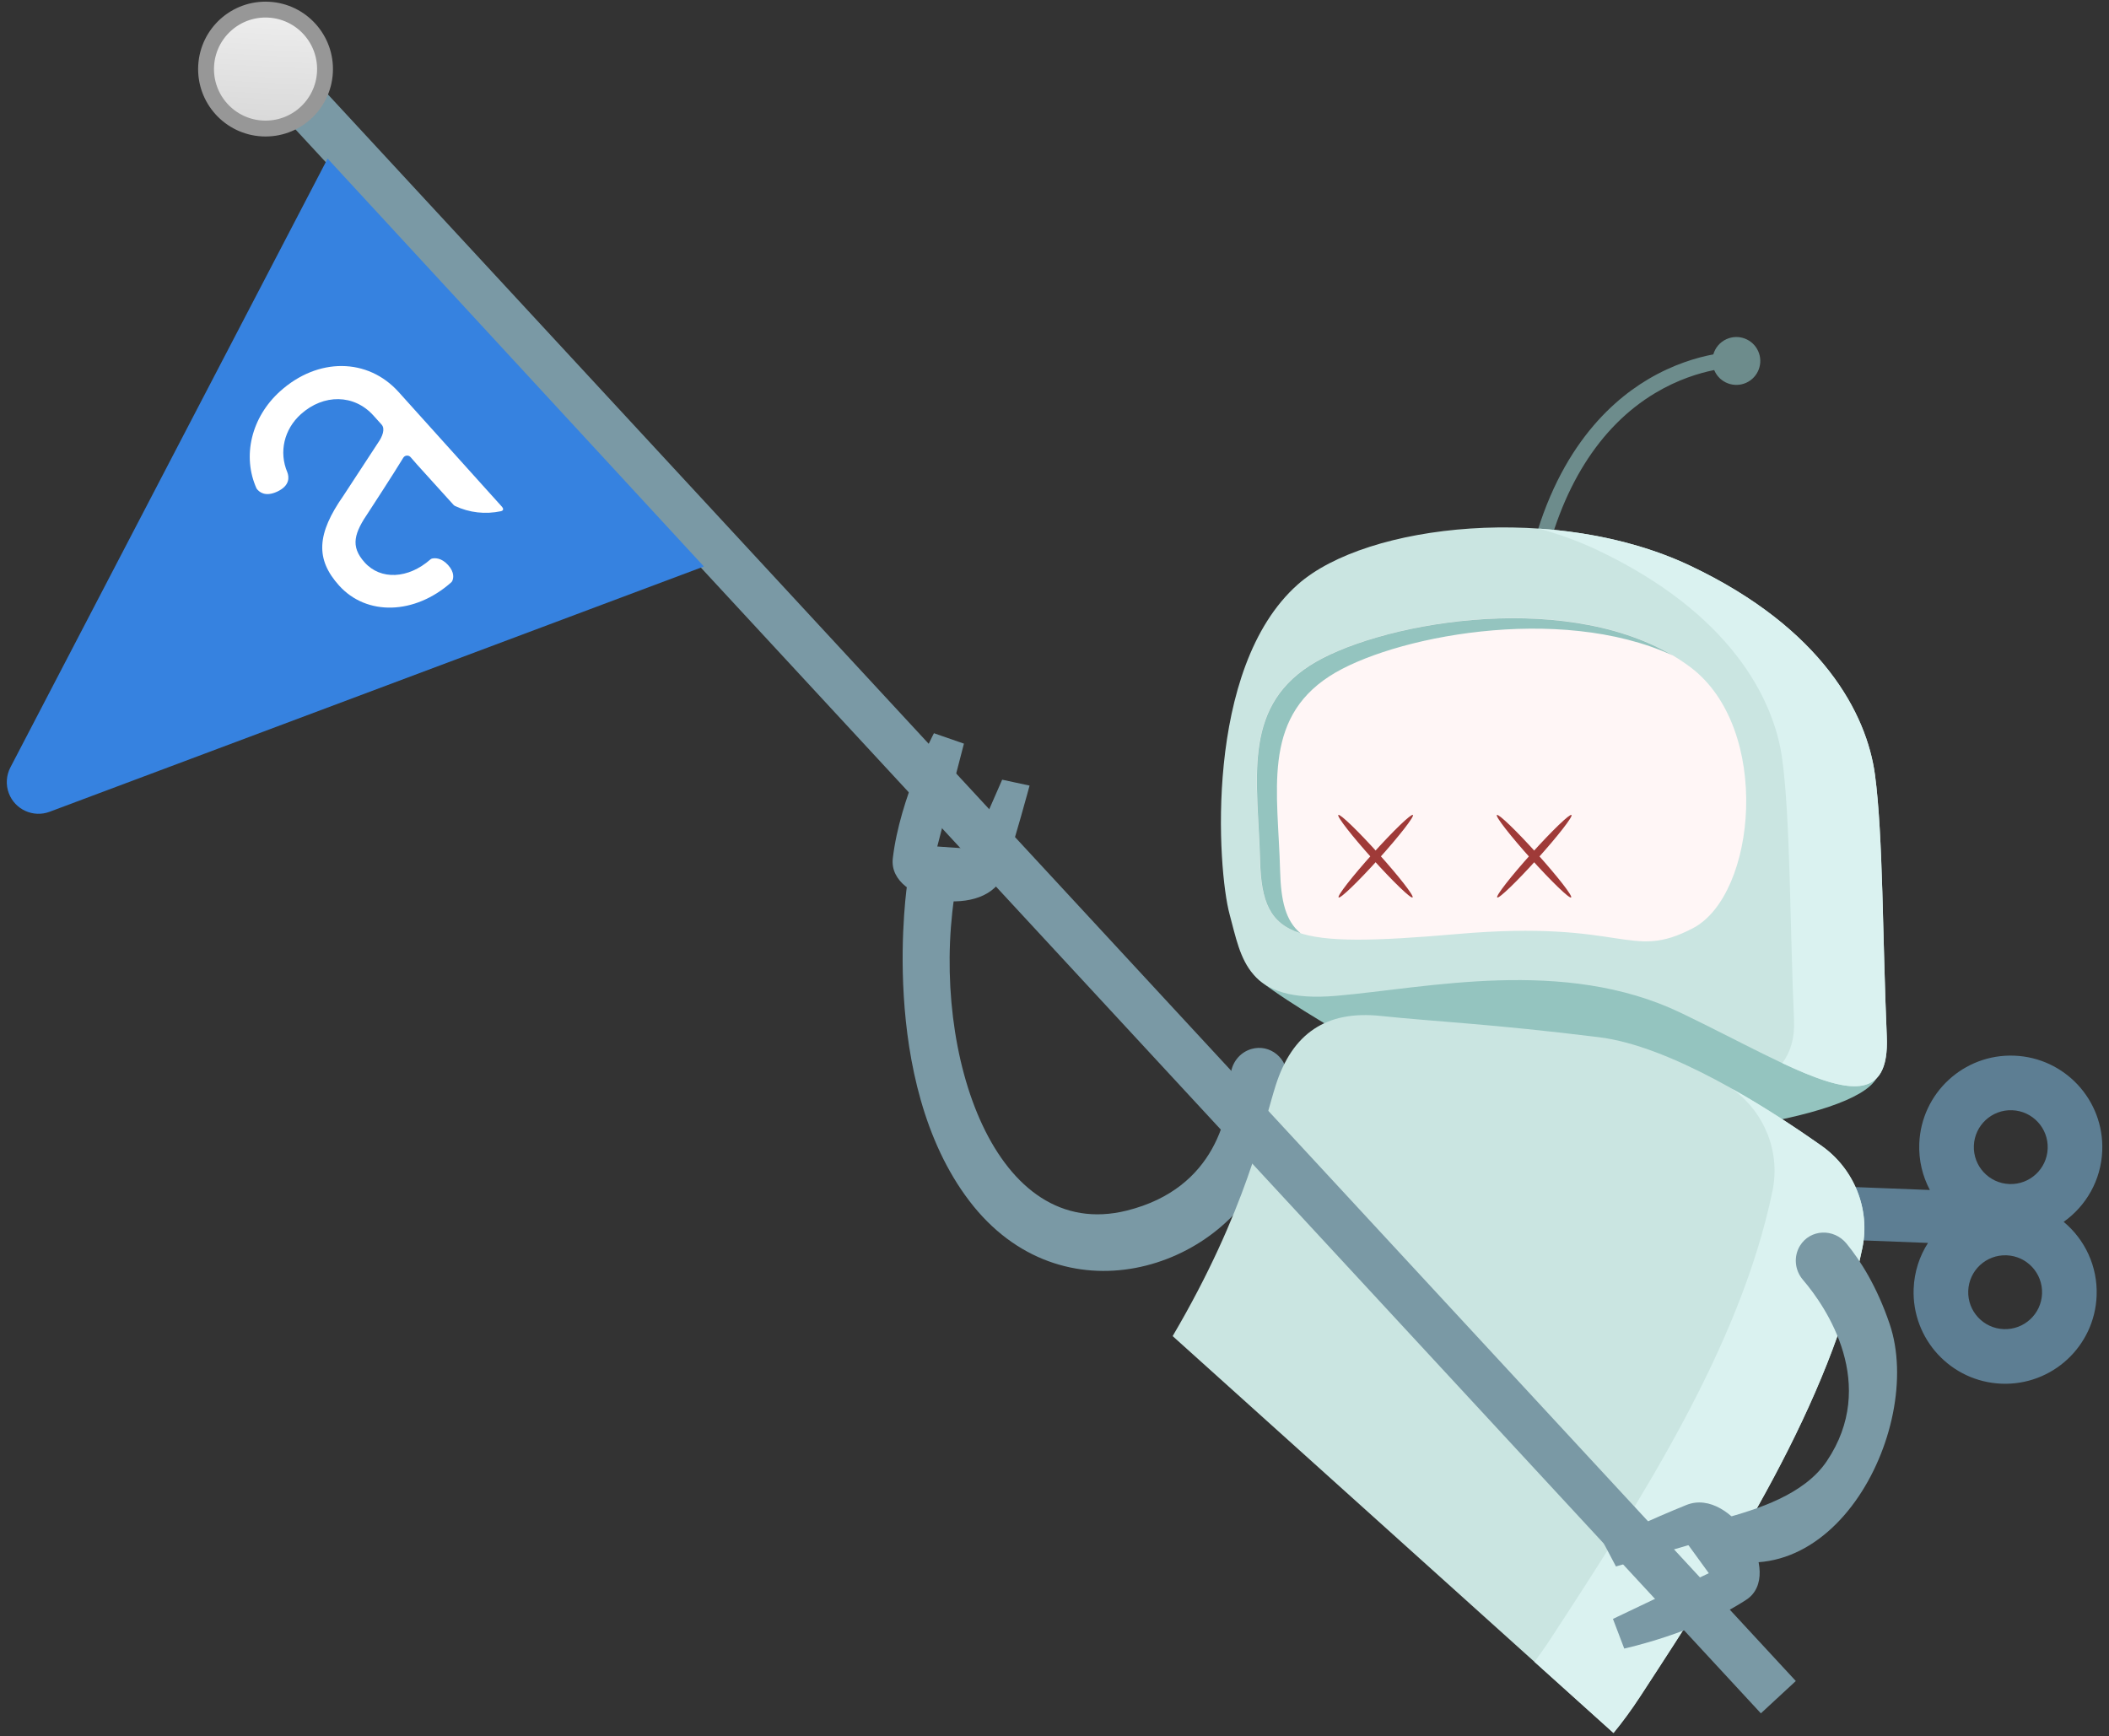 <svg height="219" viewBox="0 0 266 219" width="266" xmlns="http://www.w3.org/2000/svg" xmlns:xlink="http://www.w3.org/1999/xlink"><rect x="0" y="0" width="266" height="219" fill="#333333" stroke="none"/><linearGradient id="a" x1="50%" x2="50%" y1="0%" y2="100%"><stop offset="0" stop-color="#eee"/><stop offset="1" stop-color="#d8d8d8"/></linearGradient><g fill="none" fill-rule="evenodd" transform="translate(-21)"><g fill-rule="nonzero" transform="translate(129 36)"><g fill="#7a99a5" transform="matrix(-.07 .998 -.998 -.07 57.188 59.809)"><path d="m48.26 4.796c-.546 1.469-2.008 2.427-3.613 2.355-4.656-.211-14.198.797-17.801 11.866-5.295 16.266 17.875 25.974 37.899 24.476l1.436 6.017s-25.097 2.067-39.512-10.599c-14.415-12.665-6.435-32.306 6.869-36.951 4.714-1.646 8.567-2.021 11.334-1.953 2.52.062 4.245 2.485 3.388 4.789" transform="matrix(-1 0 0 1 85.181 0)"/><path d="m15.257 35s-6.978 1.369-11.256 2.452c-6.005 1.52-4.88 14.38.913 14.106 7.702-.364 16.087-4.07 16.087-4.07l-1.047-3.863-13.169 2.445v-4.374l8.973-3.198z" transform="matrix(-1 0 0 1 21.001 0)"/></g><path d="m153.003 113.15c-1.646 1.978-4.585 2.246-6.562.6-1.979-1.647-2.247-4.585-.601-6.563 1.646-1.977 4.585-2.246 6.563-.599 1.978 1.646 2.247 4.585.6 6.562zm-11.72 14.076c-1.646 1.979-4.584 2.248-6.562.601s-2.246-4.585-.6-6.562c1.647-1.979 4.585-2.248 6.563-.601 1.977 1.646 2.246 4.585.599 6.562zm-.738-24.447c-2.387 2.867-3.147 6.549-2.389 9.928-3.461-.134-6.943 1.281-9.33 4.149-4.081 4.902-3.415 12.185 1.487 16.266s12.184 3.415 16.266-1.487c1.363-1.637 2.194-3.54 2.517-5.5l8.298 6.908c1.418 1.181 3.525.988 4.706-.43 1.18-1.418.987-3.525-.431-4.706l-8.28-6.892c1.852-.676 3.556-1.832 4.909-3.456 4.081-4.903 3.415-12.185-1.487-16.266-4.902-4.081-12.185-3.416-16.266 1.486z" fill="#5d7e93" transform="matrix(-.743 -.669 -.669 .743 330.334 126.803)"/><path d="m54.14 71.453c-1.288 6.122 15.85 25.323 23.23 30.747 7.379 5.423 33.952 11.424 42.578 12.1 8.627.674 3.109-20.559 3.109-20.559s-65.443-38.801-68.917-22.288" fill="#94c4bf" transform="matrix(-.743 -.669 -.669 .743 216.678 83.175)"/><path d="m118.095 162.568c3.69-18.071 9.396-27.525 11.506-32.203 2.83-6.273 1.616-11.31-3.98-15.373-5.597-4.064-10.948-8.527-22.272-16.439-7.388-5.163-21.253-7.556-29.997-8.597-5.005-.596-9.926 1.787-12.476 6.135-10.068 17.175-13.794 40.003-17.027 60.79-.318 2.045-.502 3.93-.582 5.687z" fill="#cae5e1" transform="matrix(-.743 -.669 -.669 .743 236.405 90.747)"/><path d="m95.501 177.467c.103-1.113.233-2.259.422-3.477 3.233-20.787 6.959-43.615 17.027-60.789 2.537-4.328 7.422-6.706 12.403-6.141-4.729-1.06-9.433-1.758-13.19-2.205-5.005-.596-9.926 1.787-12.476 6.135-10.068 17.175-13.794 40.003-17.027 60.789-.318 2.046-.502 3.931-.582 5.688z" fill="#daf2f0" transform="matrix(-.743 -.669 -.669 .743 275.216 105.645)"/><path d="m117.39 25.606c-.69-.62-1.587-.861-2.437-.741-1.191-1.721-3.181-4.089-6.22-6.242-5.031-3.564-14.003-7.171-28.174-4.102-.525.114-.859.631-.746 1.158.046.208.154.386.302.517.224.202.539.296.856.228 10.62-2.3 19.801-1.011 26.548 3.727 2.73 1.917 4.558 4.045 5.677 5.62l-.067.067c-1.113 1.241-1.008 3.149.232 4.262 1.241 1.112 3.149 1.009 4.262-.233 1.112-1.241 1.008-3.149-.233-4.261" fill="#6d8c8c" transform="matrix(.407 -.914 .914 .407 38.583 103.647)"/><path d="m116.702 106.065c-4.88 3.145-9.07 6.995-16.899-1.382-7.828-8.377-18.026-22.848-33.683-27.46-15.655-4.613-29.92-6.445-21.323-15.194 8.597-8.749 17.313-18.539 23.197-23.533 5.885-4.994 17.262-9.278 34.954-3.994 17.693 5.284 33.904 23.271 35.207 34.889 1.773 15.793-16.572 33.531-21.453 36.674" fill="#cae5e1" transform="matrix(-.743 -.669 -.669 .743 204.751 78.596)"/><path d="m82.699 79.099c8.596-8.75 17.313-18.54 23.197-23.534 5.885-4.994 17.262-9.278 34.955-3.994 2.468.737 4.905 1.73 7.279 2.909-5.214-4.087-11.165-7.443-17.294-9.273-17.692-5.284-29.069-1-34.954 3.994-5.884 4.994-14.6 14.784-23.197 23.533-5.869 5.974-1.081 8.723 7.53 11.334.171-1.733.954-3.412 2.484-4.969" fill="#daf2f0" transform="matrix(-.743 -.669 -.669 .743 232.639 89.302)"/><path d="m73.747 36.076c-12.83-1.162-25.435 15.764-22.291 24.248 3.146 8.484 7.083 4.893 21.541 20.381 14.459 15.488 17.954 17.014 24.793 9.805 6.839-7.209 14.433-12.568 11.79-22.403-2.642-9.835-18.543-30.465-35.833-32.031" fill="#fff6f6" transform="matrix(-.743 -.669 -.669 .743 184.12 70.677)"/><g fill="#9f3a38"><path d="m86 71.999c0 3.867-.224 7.001-.5 7.001s-.5-3.134-.5-7.001c0-3.865.224-6.999.5-6.999s.5 3.134.5 6.999" transform="matrix(-.743 -.669 -.669 .743 197.216 75.704)"/><path d="m86 71.999c0 3.867-.224 7.001-.5 7.001s-.5-3.134-.5-7.001c0-3.865.224-6.999.5-6.999s.5 3.134.5 6.999" transform="matrix(.743 -.669 .669 .743 -26.216 75.704)"/><path d="m66 71.999c0 3.867-.224 7.001-.5 7.001s-.5-3.134-.5-7.001c0-3.865.224-6.999.5-6.999s.5 3.134.5 6.999" transform="matrix(-.743 -.669 -.669 .743 162.353 62.322)"/><path d="m66 71.999c0 3.867-.224 7.001-.5 7.001s-.5-3.134-.5-7.001c0-3.865.224-6.999.5-6.999s.5 3.134.5 6.999" transform="matrix(.743 -.669 .669 .743 -31.353 62.322)"/></g><g fill="#7a99a5" transform="translate(89 118)"><path d="m39.225 11.725c-4.656-.211-16.27.651-19.873 11.72-3.172 9.744 8.894 23.239 1.895 20.04-17.457-7.978-6.435-32.306 6.869-36.951 4.714-1.646 8.567-2.021 11.334-1.953 2.52.062 4.245 2.485 3.388 4.789-.546 1.469-2.008 2.427-3.613 2.355z" transform="matrix(-.616 -.788 -.788 .616 63.797 31.116)"/><path d="m18.628 36.081s-6.978 1.369-11.256 2.452c-6.005 1.52-4.88 14.38.913 14.106 7.702-.364 16.087-4.07 16.087-4.07l-1.047-3.863-13.169 2.445v-4.374l8.973-3.198z" transform="matrix(-.809 .588 .588 .809 -.982 .319)"/></g></g><path d="m55.148 18.957 193 188" stroke="#7a99a5" stroke-linecap="square" stroke-width="6" transform="matrix(.999 .052 -.052 .999 6.12 -7.782)"/><g fill-rule="nonzero"><path d="m216.219 95.524c-2.504-9.32-16.916-28.323-33.132-31.621 15.066 4.724 28.014 22.119 30.375 30.907 2.643 9.836-4.95 15.194-11.79 22.403-2.621 2.762-4.752 4.237-7.196 4.139 3.75 1.698 6.402.318 9.953-3.425 6.839-7.209 14.433-12.568 11.79-22.403" fill="#94c4bf" transform="matrix(-.743 -.669 -.669 .743 410.713 157.658)"/><path d="m20.147 32.193h70l-33.212 81.634c-.833 2.046-3.166 3.03-5.212 2.198-1.052-.428-1.872-1.282-2.256-2.351z" fill="#3682e0" transform="matrix(.678 .735 -.735 .678 72.321 -16.629)"/><path d="m78.198 74.694v-19.474c0-5.843-4.645-10.084-11.046-10.084-4.875 0-9.06 2.851-10.423 7.138-.057.543.083 1.527 1.66 2.02 1.73.538 2.368-.363 2.6-.957.897-2.611 3.317-4.3 6.164-4.3 3.879 0 6.696 2.626 6.696 6.242v1.55c0 .725-.957 1.198-1.86 1.4l-7.702 2.036c-5.764 1.328-8.01 3.588-8.01 8.06 0 5.197 4.621 9.124 10.767 9.17.083.001.164-.014.24-.047.287-.126.943-.553.943-1.836 0-1.281-.654-1.795-.941-1.959-.08-.045-.166-.065-.256-.066-3.718-.048-6.404-2.245-6.404-5.262 0-2.787 1.508-3.643 4.68-4.411 0 0 5.58-1.483 7.778-2.149.373-.112.743.173.736.566l-.019 1.234.016 6.849c0 .083.017.166.048.242.78 1.853 2.117 3.356 3.869 4.369.375.194.464-.127.464-.333" fill="#fff" transform="matrix(.743 -.669 .669 .743 -23.758 60.74)"/><circle cx="54.469" cy="8.728" fill="url(#a)" r="7.5" stroke="#979797" stroke-width="2" transform="matrix(.999 .052 -.052 .999 .531 -2.839)"/></g></g></svg>